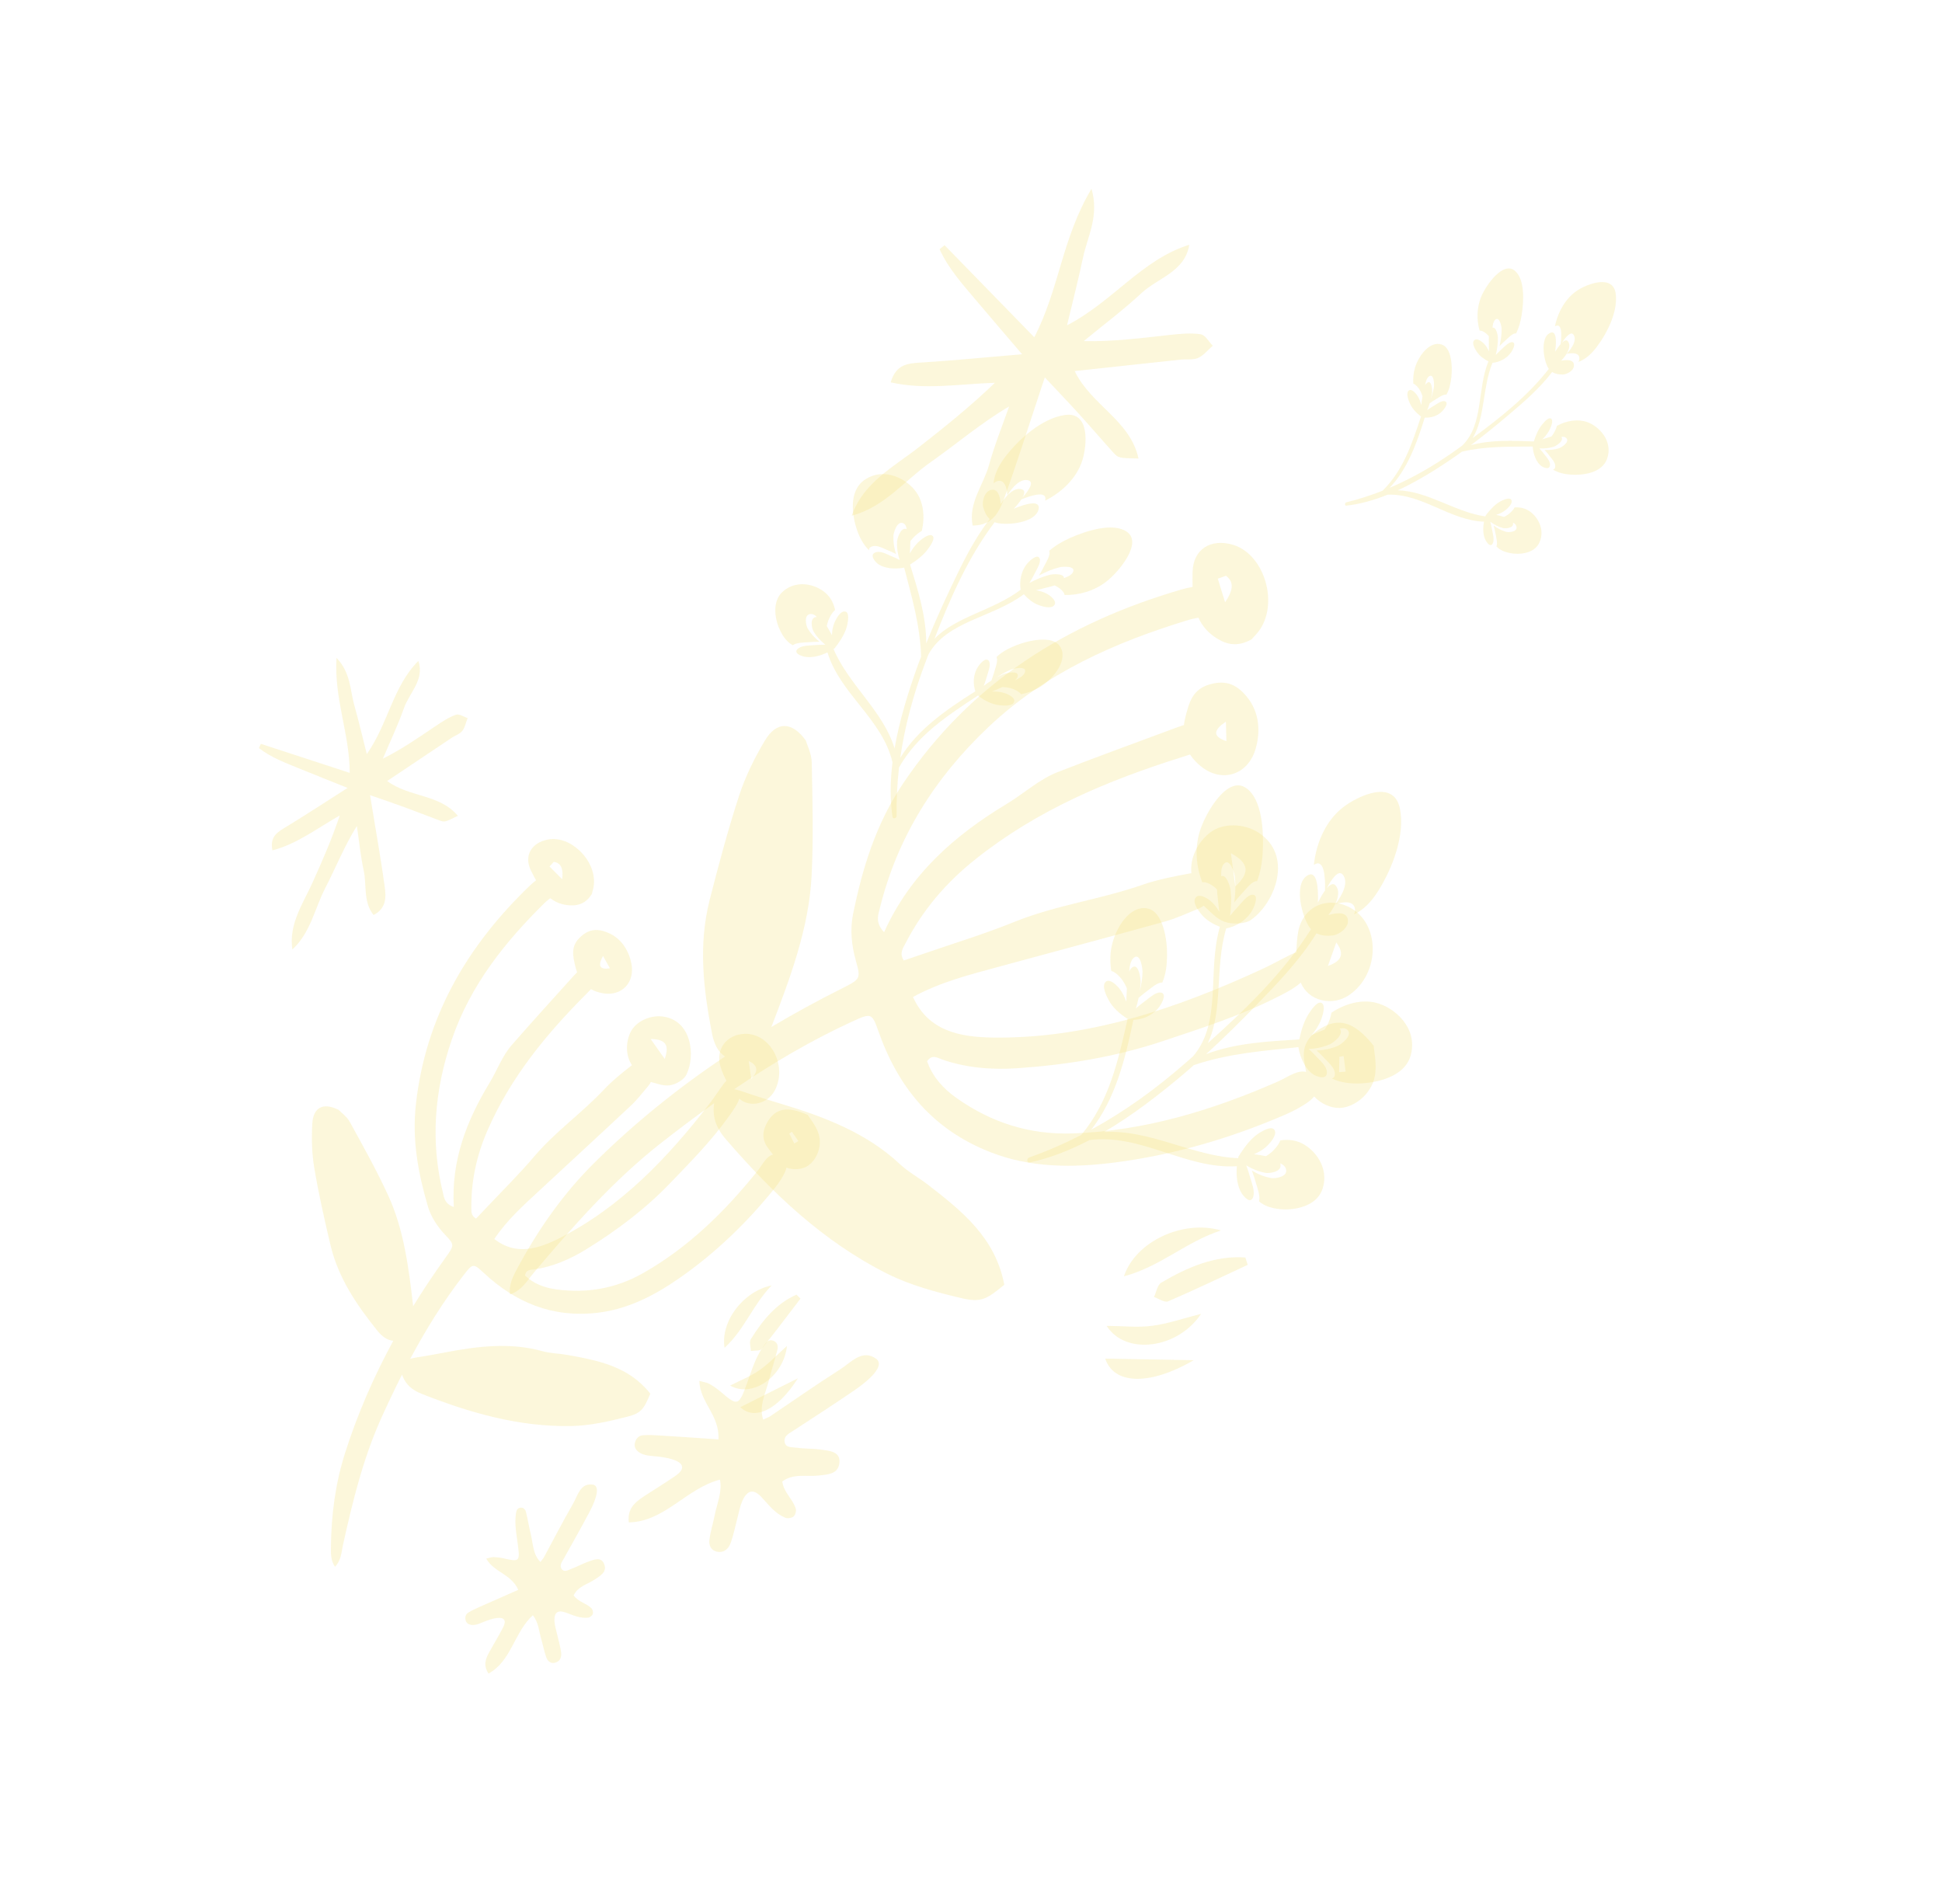 <svg width="459" height="450" viewBox="0 0 459 450" fill="none" xmlns="http://www.w3.org/2000/svg">
<g clip-path="url(#clip0_1442_21)">
<path d="M325.141 236.981C321.836 236.185 317.971 237.147 314.695 239.35C314.531 240.375 314.094 241.501 313.842 242.029C313.63 242.479 313.387 242.897 313.133 243.302C312.884 243.412 312.648 243.516 312.449 243.598C311.712 243.903 310.837 244.235 309.989 244.653C310.75 243.775 311.425 242.793 311.958 241.671C312.209 241.145 312.644 240.018 312.81 238.994C312.937 238.205 312.902 237.479 312.497 237.137C311.493 236.3 309.934 238.676 309.384 239.506C308.24 241.249 307.588 243.382 307.136 245.484C307.111 245.544 307.089 245.611 307.087 245.668C299.796 246.127 292.21 246.452 285.083 249.139C289.191 245.384 293.181 241.427 297.103 237.391C302.111 232.233 307.176 226.97 311.15 220.584C312.305 221.162 313.677 221.246 314.972 221.105C315.922 221.004 317.715 220.075 318.361 218.716C318.545 218.33 318.64 217.907 318.591 217.459C318.367 215.488 316.119 215.64 313.955 216.279C315.74 213.98 317.119 211.03 315.71 209.317C315.123 208.598 314.342 209.032 313.544 209.988C314.82 207.609 316.371 205.492 317.378 206.723C318.787 208.433 317.407 211.382 315.623 213.683C317.785 213.046 320.035 212.894 320.257 214.862C320.306 215.309 320.211 215.733 320.026 216.122C322.11 215.155 324.069 213.259 325.804 210.483C329.064 205.272 332.197 197.283 330.845 190.988C329.349 184.018 320.789 188.201 317.414 190.822C313.418 193.925 311.11 199.096 310.533 204.418C312.844 202.808 313.298 206.836 313.169 210.474C312.587 211.275 312.007 212.301 311.491 213.322C311.651 209.62 311.23 205.37 308.863 207.014C308.858 207.019 308.85 207.023 308.841 207.026C305.782 209.191 307.696 216.583 309.544 219.224C309.641 219.363 309.757 219.478 309.866 219.606C303.328 229.956 294.228 238.723 285.461 246.565C289.176 238.79 287.08 228.638 289.817 219.424C292.098 219.012 294.749 217.481 296.075 214.98C296.502 214.176 297.577 211.562 296.115 211.466C296.095 211.468 296.082 211.46 296.063 211.462C294.926 211.441 293.622 213.179 292.822 214.043C292.124 214.806 291.384 215.62 290.718 216.49C291.003 214.477 291.08 212.414 290.868 210.45C290.77 209.522 289.826 206.5 288.64 207.093C288.591 206.022 288.674 204.92 289.209 204.25C290.59 202.529 291.761 206.199 291.872 207.241C292.082 209.206 292.009 211.266 291.723 213.282C292.388 212.412 293.129 211.598 293.828 210.837C294.628 209.969 295.932 208.232 297.067 208.25C297.087 208.251 297.102 208.257 297.118 208.257C297.86 206.305 298.289 204.07 298.431 201.694C298.735 196.649 298.379 188.923 294.525 186.244C290.085 183.161 284.893 192.202 283.588 196.446C282.325 200.529 282.726 204.87 284.175 208.542C285.153 208.298 286.642 209.301 287.185 209.774C287.341 209.907 287.487 210.056 287.634 210.204C287.666 211.047 287.785 211.875 287.848 212.464C287.946 213.38 288.037 214.458 288.203 215.512C287.644 214.546 286.985 213.678 286.18 212.983C285.64 212.51 284.152 211.509 283.173 211.751C282.951 211.806 282.755 211.927 282.603 212.128C281.711 213.317 283.323 215.319 283.891 216.017C285.08 217.503 286.702 218.397 288.333 219.041C285.269 229.542 288.901 241.563 281.989 249.655C281.482 250.099 280.976 250.541 280.474 250.986C273.239 257.351 265.774 262.708 257.911 267C263.585 259.776 265.918 250.478 267.877 241.056C269.993 240.976 272.392 240.053 273.891 238.107C274.438 237.399 275.928 234.986 274.437 234.595C274.378 234.581 274.316 234.585 274.254 234.579C273.177 234.473 271.76 235.761 270.904 236.396C270.105 236.992 269.262 237.623 268.48 238.337C268.733 237.52 268.939 236.681 269.114 235.838C269.844 235.191 270.615 234.602 271.35 234.053C272.209 233.417 273.624 232.129 274.703 232.237L274.704 232.231C275.603 230.212 275.81 227.998 275.844 225.812C275.898 222.09 274.904 215.612 271.385 214.754C267.13 213.716 263.6 219.275 262.706 223.86C262.349 225.688 262.355 227.636 262.666 229.493C263.602 229.688 264.699 230.864 265.106 231.409C265.61 232.078 266.015 232.827 266.353 233.624C266.352 233.627 266.352 233.627 266.351 233.632C266.302 234.565 266.215 235.664 266.208 236.754C265.822 235.659 265.325 234.637 264.66 233.752C264.251 233.207 263.153 232.036 262.218 231.838C261.896 231.77 261.591 231.817 261.34 232.048C260.293 233.021 261.536 235.396 261.967 236.234C262.996 238.219 264.663 239.588 266.33 240.685C266.398 240.727 266.467 240.734 266.532 240.732C264.263 250.828 262.121 260.391 255.575 268.224C255.572 268.229 255.571 268.234 255.568 268.237C251.56 270.295 247.45 272.082 243.212 273.587C242.603 273.801 242.692 274.891 243.325 274.755C248.155 273.729 252.894 271.861 257.509 269.449C269.763 267.874 280.256 276.389 292.341 275.633C292.131 277.909 292.418 280.338 293.471 282.018C293.916 282.73 295.524 284.709 296.19 282.932C296.217 282.863 296.225 282.787 296.247 282.711C296.584 281.412 295.869 279.6 295.554 278.513C295.261 277.508 294.946 276.438 294.551 275.436C295.984 276.299 297.543 276.931 299.145 277.212C299.991 277.354 303.282 276.981 302.574 274.956C303.168 275.2 303.681 275.56 303.895 276.149C304.646 278.2 301.324 278.58 300.474 278.433C298.871 278.154 297.314 277.523 295.88 276.657C296.272 277.658 296.589 278.733 296.885 279.737C297.201 280.821 297.914 282.638 297.575 283.935C297.575 283.935 297.575 283.935 297.577 283.935C299 285.165 300.75 285.58 302.516 285.773C305.519 286.102 311.004 285.358 312.523 281.151C314.356 276.071 310.674 271.385 307.167 269.978C305.765 269.415 304.187 269.28 302.607 269.53C302.229 270.648 301.021 271.898 300.489 272.352C300.083 272.699 299.658 272.991 299.229 273.251C299.097 273.231 298.969 273.214 298.858 273.196C298.112 273.062 297.244 272.885 296.363 272.796C297.339 272.403 298.283 271.875 299.158 271.131C299.693 270.674 300.901 269.427 301.278 268.306C301.408 267.92 301.443 267.549 301.311 267.232C300.77 265.888 298.553 267.22 297.772 267.689C295.924 268.795 294.425 270.72 293.147 272.666C293.082 272.756 293.057 272.858 293.043 272.956C292.896 273.026 292.77 273.178 292.707 273.434C292.684 273.529 292.666 273.635 292.647 273.733C281.91 273.291 271.681 266.861 260.918 267.563C267.661 263.613 274.111 258.621 280.15 253.507C280.822 252.932 281.481 252.328 282.153 251.745C290.405 248.95 298.543 248.384 306.881 247.492C307.327 250.166 308.68 253.045 310.756 254.138C311.183 254.363 312.214 254.758 312.918 254.554C313.337 254.436 313.636 254.103 313.62 253.397C313.586 252.011 312.118 250.778 311.378 249.986C310.727 249.291 310.036 248.555 309.295 247.925C310.95 247.86 312.631 247.521 314.219 246.864C315.04 246.528 317.846 244.442 316.629 243.107C317.316 242.954 317.978 242.952 318.424 243.36C319.89 244.687 316.947 246.877 316.105 247.225C314.515 247.883 312.834 248.219 311.181 248.284C311.92 248.912 312.613 249.65 313.262 250.344C314.002 251.138 315.472 252.37 315.506 253.755C315.523 254.463 315.222 254.794 314.802 254.914C316.717 255.819 318.973 256.146 321.364 256.065C325.009 255.944 332.129 254.706 333.485 249.217C335.08 242.748 329.463 238.013 325.141 236.981ZM267.495 228.729C267.232 228.959 267.036 229.283 266.885 229.662C266.976 228.411 267.204 227.023 267.943 226.388C269.553 224.993 270.095 228.937 270.038 230.002C269.957 231.445 269.723 232.9 269.379 234.324C269.476 233.666 269.554 233.002 269.59 232.346C269.649 231.281 269.105 227.337 267.495 228.729Z" fill="#F5E488" fill-opacity="0.3"/>
</g>
<g clip-path="url(#clip1_1442_21)">
<path d="M375.094 99.74C372.948 98.995 370.315 99.382 367.992 100.633C367.816 101.303 367.452 102.024 367.25 102.359C367.08 102.644 366.89 102.906 366.695 103.159C366.523 103.215 366.359 103.269 366.221 103.31C365.711 103.465 365.107 103.629 364.516 103.851C365.08 103.317 365.593 102.708 366.02 101.997C366.222 101.664 366.585 100.943 366.762 100.273C366.898 99.756 366.923 99.271 366.676 99.017C366.063 98.394 364.871 99.873 364.451 100.389C363.576 101.473 363.002 102.849 362.565 104.217C362.544 104.256 362.525 104.299 362.52 104.336C357.641 104.165 352.575 103.884 347.66 105.205C350.637 102.977 353.55 100.607 356.422 98.179C360.089 95.076 363.802 91.908 366.862 87.921C367.593 88.381 368.5 88.526 369.37 88.518C370.009 88.513 371.261 88.012 371.78 87.15C371.928 86.906 372.018 86.631 372.015 86.329C371.995 85.004 370.49 84.958 369.009 85.242C370.347 83.83 371.457 81.958 370.632 80.726C370.289 80.21 369.741 80.447 369.148 81.031C370.152 79.533 371.322 78.226 371.911 79.111C372.736 80.34 371.625 82.211 370.289 83.624C371.768 83.342 373.274 83.388 373.293 84.712C373.297 85.012 373.205 85.287 373.057 85.534C374.506 85.027 375.933 83.895 377.268 82.162C379.777 78.91 382.383 73.802 381.896 69.528C381.357 64.794 375.391 67.016 372.975 68.538C370.115 70.341 368.242 73.628 367.51 77.13C369.152 76.21 369.19 78.919 368.867 81.33C368.427 81.825 367.974 82.469 367.565 83.114C367.913 80.663 367.911 77.809 366.23 78.747C366.226 78.75 366.22 78.752 366.214 78.754C364.038 79.993 364.828 85.034 365.883 86.912C365.939 87.01 366.008 87.094 366.073 87.187C361.048 93.642 354.423 98.877 348.079 103.518C351.059 98.591 350.329 91.702 352.752 85.754C354.295 85.629 356.158 84.785 357.204 83.209C357.541 82.701 358.426 81.033 357.461 80.874C357.447 80.874 357.439 80.868 357.427 80.868C356.672 80.779 355.69 81.85 355.102 82.372C354.588 82.834 354.042 83.327 353.543 83.862C353.864 82.542 354.05 81.175 354.037 79.855C354.033 79.231 353.603 77.16 352.776 77.477C352.813 76.761 352.94 76.034 353.34 75.624C354.371 74.57 354.909 77.087 354.916 77.787C354.926 79.107 354.743 80.472 354.421 81.794C354.92 81.259 355.466 80.766 355.981 80.306C356.569 79.781 357.551 78.711 358.304 78.798C358.317 78.8 358.327 78.805 358.337 78.806C358.959 77.556 359.39 76.098 359.64 74.527C360.172 71.192 360.441 66.03 358.053 63.997C355.302 61.656 351.258 67.329 350.112 70.066C349.006 72.698 348.988 75.612 349.712 78.148C350.378 78.05 351.303 78.814 351.633 79.165C351.727 79.263 351.815 79.372 351.903 79.48C351.869 80.042 351.894 80.601 351.897 80.997C351.903 81.612 351.893 82.335 351.934 83.047C351.625 82.368 351.244 81.748 350.755 81.233C350.426 80.883 349.502 80.12 348.835 80.217C348.684 80.239 348.546 80.306 348.431 80.431C347.76 81.163 348.702 82.6 349.034 83.101C349.727 84.166 350.748 84.868 351.79 85.402C349.065 92.185 350.694 100.417 345.569 105.346C345.203 105.608 344.837 105.869 344.474 106.132C339.246 109.892 333.932 112.966 328.422 115.306C332.668 110.873 334.827 104.842 336.747 98.705C338.159 98.79 339.815 98.333 340.939 97.137C341.348 96.702 342.498 95.195 341.531 94.837C341.493 94.824 341.452 94.823 341.411 94.814C340.701 94.674 339.675 95.437 339.064 95.803C338.494 96.148 337.892 96.512 337.325 96.936C337.547 96.409 337.739 95.865 337.91 95.316C338.438 94.933 338.989 94.591 339.514 94.275C340.127 93.908 341.152 93.144 341.862 93.286L341.863 93.282C342.594 91.999 342.876 90.54 343.041 89.088C343.321 86.617 343.083 82.243 340.8 81.443C338.038 80.474 335.327 83.94 334.432 86.931C334.076 88.123 333.952 89.419 334.037 90.674C334.647 90.865 335.3 91.719 335.534 92.108C335.826 92.586 336.047 93.111 336.219 93.663C336.218 93.665 336.218 93.665 336.217 93.668C336.123 94.285 335.994 95.01 335.918 95.735C335.733 94.981 335.469 94.269 335.085 93.637C334.849 93.248 334.195 92.397 333.586 92.204C333.376 92.138 333.17 92.149 332.989 92.287C332.228 92.865 332.9 94.526 333.131 95.111C333.686 96.499 334.705 97.518 335.742 98.356C335.784 98.389 335.83 98.398 335.873 98.401C333.704 104.966 331.654 111.186 326.788 115.967C326.786 115.97 326.785 115.974 326.783 115.975C323.983 117.082 321.133 118.001 318.216 118.725C317.797 118.827 317.785 119.558 318.215 119.509C321.494 119.143 324.768 118.211 327.994 116.908C336.246 116.662 342.667 123.011 350.753 123.299C350.465 124.799 350.497 126.433 351.087 127.619C351.336 128.122 352.276 129.543 352.836 128.405C352.858 128.361 352.869 128.31 352.888 128.262C353.197 127.42 352.84 126.168 352.702 125.424C352.572 124.737 352.433 124.005 352.236 123.312C353.133 123.98 354.128 124.502 355.175 124.794C355.728 124.944 357.941 124.911 357.603 123.518C357.982 123.719 358.3 123.992 358.403 124.398C358.769 125.811 356.534 125.846 355.979 125.693C354.931 125.403 353.937 124.881 353.04 124.211C353.235 124.903 353.376 125.638 353.507 126.325C353.646 127.067 354.002 128.322 353.691 129.162C353.691 129.162 353.691 129.162 353.693 129.163C354.559 130.073 355.695 130.464 356.856 130.708C358.832 131.123 362.528 130.987 363.814 128.289C365.365 125.03 363.223 121.673 360.983 120.508C360.088 120.042 359.047 119.849 357.979 119.912C357.655 120.631 356.77 121.383 356.387 121.65C356.094 121.854 355.792 122.021 355.49 122.165C355.404 122.143 355.32 122.124 355.247 122.104C354.759 121.967 354.194 121.792 353.614 121.676C354.289 121.478 354.951 121.189 355.581 120.751C355.967 120.482 356.852 119.732 357.176 119.011C357.287 118.763 357.335 118.518 357.268 118.299C356.997 117.37 355.435 118.11 354.885 118.371C353.584 118.986 352.461 120.168 351.484 121.379C351.434 121.434 351.412 121.5 351.395 121.565C351.293 121.601 351.199 121.695 351.141 121.86C351.119 121.922 351.1 121.991 351.081 122.055C343.97 121.059 337.588 116.114 330.384 115.877C335.128 113.691 339.743 110.793 344.093 107.787C344.578 107.449 345.056 107.091 345.541 106.747C351.211 105.428 356.661 105.584 362.264 105.536C362.385 107.344 363.097 109.346 364.406 110.209C364.675 110.386 365.335 110.717 365.816 110.627C366.103 110.576 366.324 110.374 366.359 109.904C366.427 108.979 365.531 108.064 365.091 107.489C364.703 106.984 364.292 106.449 363.84 105.982C364.945 106.047 366.085 105.932 367.185 105.598C367.752 105.429 369.755 104.225 369.033 103.257C369.5 103.201 369.94 103.242 370.21 103.543C371.098 104.522 368.998 105.786 368.415 105.962C367.314 106.295 366.175 106.409 365.071 106.344C365.522 106.81 365.934 107.346 366.321 107.85C366.761 108.426 367.658 109.342 367.59 110.265C367.554 110.737 367.333 110.937 367.045 110.99C368.26 111.717 369.739 112.082 371.334 112.184C373.766 112.342 378.582 111.985 379.843 108.424C381.326 104.225 377.901 100.709 375.094 99.74ZM337.299 90.482C337.109 90.618 336.957 90.82 336.832 91.062C336.975 90.237 337.217 89.328 337.75 88.955C338.912 88.132 339.014 90.79 338.906 91.495C338.758 92.45 338.508 93.401 338.185 94.326C338.293 93.895 338.389 93.458 338.455 93.024C338.564 92.32 338.461 89.662 337.299 90.482Z" fill="#F5E488" fill-opacity="0.3"/>
</g>
<g clip-path="url(#clip2_1442_21)">
<path d="M216.634 116.416C218.26 118.818 218.649 122.194 217.87 125.471C217.1 125.909 216.331 126.595 215.984 126.954C215.689 127.258 215.427 127.578 215.18 127.902C215.167 128.134 215.154 128.354 215.149 128.537C215.125 129.218 215.122 130.016 215.042 130.819C215.515 129.948 216.098 129.114 216.835 128.353C217.18 127.995 217.95 127.31 218.718 126.87C219.311 126.532 219.901 126.343 220.296 126.564C221.266 127.115 219.834 129.072 219.335 129.76C218.285 131.196 216.777 132.356 215.233 133.347C215.192 133.385 215.145 133.423 215.1 133.441C216.917 139.403 218.929 145.562 218.917 152.06C220.687 147.654 222.653 143.281 224.703 138.939C227.325 133.393 230.012 127.77 233.924 122.683C233.116 121.933 232.639 120.862 232.363 119.785C232.16 118.996 232.365 117.286 233.257 116.363C233.511 116.099 233.82 115.898 234.193 115.802C235.835 115.391 236.386 117.232 236.524 119.153C237.826 117.038 239.77 115.053 241.561 115.665C242.311 115.919 242.198 116.673 241.673 117.597C243.191 115.865 244.418 113.992 243.133 113.556C241.345 112.942 239.402 114.928 238.098 117.043C237.96 115.125 237.407 113.282 235.768 113.693C235.396 113.788 235.087 113.991 234.831 114.255C234.98 112.301 235.908 110.167 237.606 107.95C240.793 103.785 246.238 98.889 251.672 98.084C257.689 97.192 256.91 105.284 255.827 108.765C254.544 112.887 251.104 116.28 247.025 118.335C247.619 116.006 244.265 116.85 241.397 118.042C240.931 118.747 240.285 119.518 239.624 120.235C242.534 118.999 246.056 118.063 245.451 120.446C245.449 120.452 245.448 120.459 245.448 120.468C244.634 123.56 238.155 124.244 235.492 123.559C235.352 123.523 235.226 123.465 235.09 123.416C228.779 131.739 224.5 141.635 220.86 150.988C225.959 145.691 234.698 144.326 241.24 139.379C240.886 137.434 241.315 134.858 242.916 133.049C243.431 132.467 245.198 130.826 245.711 131.965C245.716 131.981 245.727 131.989 245.731 132.005C246.088 132.907 245.09 134.47 244.639 135.367C244.238 136.153 243.81 136.989 243.314 137.781C244.837 136.951 246.462 136.272 248.095 135.853C248.866 135.653 251.563 135.502 251.444 136.627C252.315 136.345 253.17 135.95 253.545 135.321C254.506 133.702 251.224 133.866 250.358 134.089C248.725 134.51 247.101 135.186 245.576 136.018C246.072 135.225 246.501 134.39 246.899 133.603C247.353 132.705 248.35 131.142 247.996 130.241C247.989 130.226 247.98 130.215 247.975 130.202C249.313 129.025 250.969 128.013 252.826 127.188C256.766 125.434 263.045 123.404 266.339 125.682C270.132 128.306 264.464 135.162 261.463 137.475C258.58 139.707 254.991 140.686 251.623 140.628C251.525 139.774 250.278 138.885 249.738 138.593C249.585 138.508 249.422 138.436 249.26 138.363C248.577 138.59 247.879 138.742 247.39 138.869C246.629 139.064 245.74 139.314 244.849 139.498C245.788 139.655 246.679 139.922 247.475 140.356C248.015 140.647 249.26 141.535 249.36 142.39C249.383 142.584 249.345 142.777 249.229 142.959C248.547 144.027 246.464 143.339 245.736 143.094C244.194 142.589 242.993 141.56 241.99 140.451C234.518 146.044 223.826 146.742 219.431 154.687C219.228 155.225 219.026 155.762 218.821 156.296C215.902 163.983 213.858 171.551 212.783 179.119C216.856 172.422 223.586 167.774 230.527 163.387C229.958 161.673 229.976 159.479 231.082 157.699C231.484 157.05 232.966 155.136 233.725 156.211C233.754 156.254 233.768 156.304 233.793 156.352C234.2 157.181 233.595 158.699 233.344 159.573C233.107 160.39 232.855 161.252 232.519 162.091C233.096 161.644 233.705 161.228 234.326 160.836C234.624 160.059 234.864 159.266 235.082 158.515C235.333 157.638 235.938 156.122 235.529 155.292L235.533 155.29C236.877 153.966 238.584 153.139 240.32 152.457C243.278 151.299 248.752 150.153 250.491 152.707C252.594 155.796 249.21 160.281 245.814 162.369C244.461 163.201 242.903 163.78 241.326 164.088C240.89 163.398 239.622 162.874 239.065 162.712C238.379 162.509 237.659 162.41 236.921 162.379C236.919 162.38 236.919 162.38 236.915 162.383C236.185 162.702 235.332 163.1 234.464 163.432C235.454 163.412 236.42 163.504 237.326 163.77C237.884 163.933 239.148 164.46 239.587 165.148C239.738 165.385 239.792 165.643 239.681 165.912C239.218 167.04 236.948 166.758 236.15 166.665C234.255 166.437 232.662 165.515 231.287 164.512C231.233 164.47 231.207 164.417 231.188 164.364C223.802 169.201 216.803 173.776 212.505 181.351C212.502 181.355 212.498 181.358 212.497 181.361C212.053 185.179 211.856 188.998 211.923 192.835C211.934 193.385 211.036 193.641 210.956 193.094C210.329 188.928 210.402 184.583 210.947 180.173C208.536 169.911 198.59 164.078 195.576 154.196C193.82 155.045 191.794 155.544 190.136 155.206C189.434 155.063 187.371 154.371 188.591 153.306C188.638 153.264 188.697 153.235 188.751 153.196C189.688 152.537 191.35 152.565 192.312 152.491C193.203 152.425 194.152 152.356 195.071 152.372C193.952 151.485 192.981 150.429 192.276 149.233C191.91 148.6 191.222 145.858 193.052 145.818C192.679 145.416 192.238 145.114 191.703 145.119C189.839 145.134 190.531 147.902 190.903 148.536C191.606 149.734 192.576 150.789 193.698 151.675C192.78 151.662 191.827 151.731 190.936 151.794C189.975 151.867 188.31 151.841 187.375 152.5C187.375 152.5 187.375 152.5 187.374 152.499C185.966 151.73 185.11 150.456 184.427 149.104C183.265 146.803 182.216 142.198 185.123 139.724C188.632 136.738 193.48 138.277 195.653 140.657C196.523 141.608 197.103 142.829 197.378 144.167C196.597 144.803 195.96 146.142 195.756 146.703C195.602 147.132 195.495 147.559 195.416 147.98C195.472 148.079 195.523 148.176 195.571 148.259C195.902 148.815 196.303 149.456 196.637 150.133C196.659 149.235 196.798 148.324 197.131 147.401C197.336 146.837 197.97 145.499 198.753 144.862C199.023 144.642 199.309 144.503 199.601 144.514C200.837 144.543 200.437 146.714 200.296 147.478C199.966 149.285 198.877 151.06 197.705 152.663C197.652 152.743 197.578 152.792 197.504 152.834C197.493 152.972 197.408 153.118 197.223 153.245C197.154 153.292 197.075 153.338 197.002 153.383C200.57 161.829 208.771 168.075 211.434 176.885C212.57 170.314 214.627 163.667 216.904 157.31C217.162 156.601 217.447 155.893 217.712 155.182C217.474 147.752 215.489 141.08 213.705 134.152C211.434 134.596 208.729 134.377 207.234 133.046C206.927 132.772 206.302 132.067 206.254 131.444C206.223 131.073 206.4 130.734 206.969 130.536C208.086 130.148 209.511 130.952 210.365 131.306C211.115 131.618 211.91 131.95 212.636 132.353C212.192 131.011 211.959 129.567 212.009 128.101C212.031 127.345 212.857 124.478 214.289 125.05C214.205 124.456 214.009 123.926 213.549 123.692C212.05 122.918 211.181 125.925 211.155 126.702C211.106 128.17 211.341 129.613 211.784 130.953C211.061 130.551 210.263 130.218 209.515 129.907C208.659 129.554 207.235 128.748 206.118 129.136C205.547 129.335 205.373 129.674 205.403 130.046C204.106 128.787 203.169 127.083 202.518 125.148C201.523 122.2 200.38 116.141 204.359 113.413C209.05 110.202 214.515 113.272 216.634 116.416ZM240.49 160C240.386 160.279 240.185 160.533 239.928 160.767C240.899 160.32 241.94 159.722 242.226 158.942C242.858 157.237 239.545 157.985 238.712 158.35C237.583 158.847 236.491 159.469 235.456 160.171C235.953 159.896 236.46 159.635 236.973 159.41C237.806 159.044 241.12 158.297 240.49 160Z" fill="#F5E488" fill-opacity="0.3"/>
</g>
<path d="M116.711 368.011C117.488 368.042 118.27 368.135 119.02 368.31C122.818 369.182 122.942 369.065 122.363 364.826C122.057 362.541 121.597 360.279 121.927 357.89C122.018 357.223 122.122 356.476 122.935 356.342C123.662 356.219 124.154 356.717 124.316 357.338C124.748 359.075 125.027 360.867 125.453 362.605C125.997 364.84 125.946 367.396 127.734 369.169C128.16 368.606 128.4 368.35 128.563 368.054C130.852 363.827 133.047 359.555 135.445 355.391C136.55 353.468 137.152 350.489 140.055 350.874C141.657 351.082 141.39 353.467 139.228 357.551C137.296 361.191 135.267 364.766 133.261 368.361C132.849 369.103 132.236 369.876 132.666 370.664C133.297 371.822 134.353 371.021 135.193 370.727C136.415 370.301 137.58 369.608 138.805 369.174C140.315 368.633 142.181 367.749 142.867 369.851C143.43 371.567 141.902 372.406 140.581 373.303C138.876 374.449 136.633 374.892 135.581 377.065C136.745 378.674 138.626 378.903 139.817 380.141C140.082 380.422 140.246 381.092 140.105 381.468C139.971 381.841 139.399 382.29 139.009 382.331C137.053 382.554 135.378 381.7 133.622 381.092C131.747 380.439 130.915 381.182 131.057 383.259C131.126 384.239 131.432 385.186 131.648 386.138C131.974 387.575 132.397 388.98 132.615 390.44C132.77 391.453 132.531 392.518 131.381 392.92C130.278 393.308 129.488 392.703 129.135 391.756C128.634 390.4 128.375 388.934 127.963 387.528C127.391 385.602 127.294 383.41 125.94 381.759C121.511 385.784 120.888 392.577 115.474 395.542C114.161 393.639 114.77 392.074 115.608 390.532C116.681 388.579 117.853 386.682 118.876 384.702C119.76 382.998 119.242 382.193 117.406 382.414C116.47 382.535 115.527 382.861 114.621 383.203C113.554 383.613 112.526 384.198 111.381 384.037C110.725 383.943 110.226 383.618 110.046 382.919C109.867 382.217 110.051 381.53 110.667 381.146C111.506 380.618 112.409 380.205 113.3 379.811C116.267 378.484 119.237 377.179 122.501 375.748C120.777 371.943 116.765 371.637 114.922 368.366C115.808 368.175 116.272 367.992 116.711 368.011Z" fill="#F5E488" fill-opacity="0.3"/>
<path d="M83.713 166.587C84.754 170.265 85.628 174.014 86.696 178.224C91.788 170.978 92.849 162.231 98.887 156.205C100.398 160.657 96.745 163.745 95.46 167.402C94.036 171.446 92.168 175.345 90.497 179.307C95.06 177.036 99.005 174.262 103.004 171.57C104.52 170.553 106.091 169.513 107.745 168.933C108.544 168.652 109.589 169.417 110.525 169.706C110.125 170.726 109.913 171.914 109.269 172.735C108.679 173.485 107.612 173.811 106.782 174.365C101.813 177.683 96.859 181.009 91.511 184.587C96.748 188.484 103.884 187.633 108.217 192.815C105.17 194.324 105.15 194.372 103.798 193.88C101.043 192.865 98.32 191.774 95.561 190.766C93.062 189.85 90.534 189.002 87.467 187.936C87.782 189.825 87.935 190.781 88.092 191.739C89.039 197.587 90.092 203.416 90.889 209.299C91.231 211.796 91.508 214.586 88.298 216.263C85.808 213.186 86.709 209.193 85.97 205.781C85.22 202.326 84.871 198.742 84.349 195.212C81.312 200.106 79.338 205.133 76.869 209.903C74.362 214.744 73.416 220.449 69.1 224.404C68.198 218.428 71.61 213.602 73.897 208.533C76.23 203.37 78.484 198.187 80.298 192.741C74.985 195.742 70.232 199.45 64.389 200.989C63.694 197.604 65.731 196.587 67.781 195.338C72.394 192.53 76.937 189.549 82.16 186.22C77.849 184.491 74.419 183.139 71.004 181.742C67.601 180.35 64.119 179.079 61.206 176.807C61.352 176.47 61.502 176.13 61.651 175.799C68.471 178.025 75.3 180.262 82.662 182.665C82.614 173.253 78.965 165.373 79.531 155.482C82.911 158.987 82.732 163.093 83.713 166.587Z" fill="#F5E488" fill-opacity="0.3"/>
<path d="M74.27 275.989C73.706 272.626 73.614 269.057 73.812 265.568C74.034 261.765 76.314 260.477 80.013 262.299C80.618 262.932 81.958 263.857 82.698 265.194C85.817 270.878 88.994 276.549 91.723 282.477C95.466 290.603 96.606 299.659 97.654 308.713C100.022 304.86 102.541 301.085 105.204 297.376C107.443 294.27 107.458 294.231 105.235 291.869C103.389 289.909 101.854 287.639 101.092 285.002C98.87 277.321 97.356 269.482 98.294 261.034C100.584 240.353 110.373 223.625 125.119 209.424C125.616 208.942 126.144 208.476 126.695 208.056C126.277 207.311 125.88 206.545 125.503 205.775C123.765 202.243 125.604 199.178 129.488 198.42C134.84 197.36 140.932 203.325 140.366 209.095C140.288 209.91 140.014 210.725 139.876 211.321C138.476 213.477 136.769 214.074 134.745 213.981C132.804 213.884 131.289 213.246 130.045 212.282C129.615 212.648 129.155 212.975 128.757 213.364C119.343 222.651 111.2 232.801 106.775 245.72C102.595 257.914 101.754 269.933 104.681 281.88C104.973 283.08 105.075 284.514 107.262 285.276C106.609 274.31 110.278 264.873 115.737 255.88C117.515 252.949 118.672 249.612 120.935 247.02C125.749 241.491 130.693 236.086 135.592 230.636C135.857 230.345 136.122 230.062 136.399 229.79C136.237 229.352 136.092 228.886 135.975 228.385C135.399 225.909 134.835 223.645 137.139 221.485C139.214 219.54 141.358 219.234 144.453 220.8C146.861 222.094 148.566 224.508 149.212 227.643C150.161 232.235 146.925 235.52 142.522 234.763C141.432 234.579 140.502 234.242 139.682 233.787C139.34 234.14 139 234.495 138.649 234.843C129.235 244.286 120.814 254.428 115.305 266.978C112.679 272.96 111.374 278.94 111.407 285.211C111.412 286.15 111.214 287.289 112.521 288.004C113.227 287.262 114.005 286.447 114.78 285.627C118.626 281.54 122.633 277.607 126.264 273.328C131.268 267.433 137.517 263.093 142.754 257.512C144.719 255.415 146.992 253.609 149.232 251.848C149.28 251.811 149.32 251.804 149.368 251.767C147.943 249.612 147.788 246.591 149.002 244.004C150.153 241.542 153.453 239.912 156.449 240.231C163.514 240.982 164.469 249.575 162.198 254.059C161.582 255.268 159.651 256.332 158.291 256.514C156.767 256.723 155.207 256.064 153.84 255.726C153.676 256.034 153.497 256.34 153.234 256.648C151.905 258.197 150.661 259.856 149.19 261.236C142.023 267.957 134.785 274.602 127.587 281.292C123.785 284.824 119.889 288.259 116.833 292.832C121.884 296.803 127.18 295.202 132.245 292.635C146.624 285.341 157.782 273.742 167.787 260.725C168.93 259.235 169.952 257.647 171.067 256.137C171.262 255.876 171.474 255.641 171.691 255.448C171.148 254.4 170.674 253.317 170.321 252.205C168.981 247.99 171.798 244.413 176.104 244.34C182.127 244.244 186.16 251.88 183.149 257.675C181.493 260.871 177.352 261.913 174.755 259.69C174.175 261.243 173.166 262.601 172.207 263.939C168.108 269.678 163.187 274.643 158.356 279.671C152.435 285.832 145.691 290.869 138.577 295.258C134.715 297.641 130.647 299.372 126.291 300.026C125.43 300.155 124.304 299.964 124.103 301.494C126.205 303.447 128.752 304.389 131.62 304.76C138.653 305.678 145.473 304.614 152.078 300.854C162.664 294.836 171.349 286.353 179.106 276.664C179.743 275.867 180.271 274.969 180.908 274.172C181.46 273.482 182.058 273.038 182.693 272.878C182.26 272.29 181.787 271.721 181.37 271.116C180.061 269.215 180.14 267.234 181.447 265.079C183.305 262.019 185.982 261.318 190.921 263.505C191.469 264.428 192.931 266.093 193.526 268.112C194.385 271.063 192.907 274.377 190.739 275.654C189.463 276.404 187.521 276.568 185.87 275.969C185.792 276.373 185.664 276.778 185.463 277.187C184.79 278.556 183.886 279.849 182.931 281.037C176.447 289.067 169.086 296.122 160.822 301.91C154.778 306.147 148.362 309.473 141.096 310.283C130.406 311.48 121.797 307.78 114.331 300.84C111.881 298.562 111.763 298.536 109.544 301.41C104.74 307.63 100.639 314.267 96.957 321.152C97.483 320.986 98.045 320.888 98.589 320.803C100.792 320.47 102.993 320.067 105.187 319.647C112.95 318.149 120.654 317.242 128.181 319.34C130.105 319.879 132.191 319.887 134.179 320.248C141.408 321.544 148.609 322.934 153.703 329.383C152.179 333.009 151.604 333.985 148.23 334.844C143.884 335.955 139.408 336.962 135.054 337.04C122.585 337.272 110.986 333.89 99.725 329.456C98.461 328.961 97.163 328.214 96.302 327.18C95.785 326.566 95.298 325.734 95.018 324.891C93.295 328.29 91.661 331.734 90.089 335.22C85.778 344.82 83.332 354.939 81.074 365.094C80.692 366.805 80.693 368.72 79.18 370.304C78.102 368.729 78.203 367.018 78.223 365.401C78.312 357.985 79.257 350.633 81.568 343.385C84.516 334.124 88.37 325.33 92.943 316.902C92.253 316.809 91.578 316.596 90.924 316.151C90.296 315.715 89.72 315.165 89.231 314.562C84.421 308.538 79.997 302.213 78.108 294.249C76.677 288.209 75.306 282.145 74.27 275.989ZM130.894 203.7C130.558 204.062 130.216 204.428 129.883 204.789C130.881 205.793 131.878 206.8 132.872 207.802C133.156 205.516 132.739 203.966 130.894 203.7ZM142.528 225.934C141.366 228.033 141.502 229.298 144.156 228.849C143.526 227.717 143.026 226.825 142.528 225.934ZM153.785 245.563C155.207 247.571 156.155 248.922 157.107 250.272C158.202 247.198 157.538 245.609 153.785 245.563ZM176.96 250.75C177.159 252.156 177.359 253.57 177.559 254.983C179.51 252.94 178.861 251.659 176.96 250.75ZM187.155 267.469C186.958 267.613 186.753 267.76 186.554 267.909C186.949 268.698 187.343 269.49 187.738 270.279C188.055 270.084 188.371 269.881 188.692 269.682C188.184 268.941 187.667 268.202 187.155 267.469Z" fill="#F5E488" fill-opacity="0.3"/>
<path d="M177.443 316.539C180.224 312.056 183.482 308.063 188.253 305.991C188.566 306.297 188.883 306.606 189.198 306.92C186.146 310.907 183.146 314.937 179.987 318.83C179.562 319.35 178.339 319.163 177.481 319.301C177.452 318.361 177.038 317.185 177.443 316.539Z" fill="#F5E488" fill-opacity="0.3"/>
<path d="M182.381 303.811C177.899 308.415 176.079 314.109 171.257 318.551C170.234 312.312 175.702 305.161 182.381 303.811Z" fill="#F5E488" fill-opacity="0.3"/>
<path d="M186.003 318.109C185.256 325.292 177.861 330.516 172.572 327.476C175.09 326.178 177.454 325.273 179.507 323.832C181.738 322.262 183.679 320.19 186.003 318.109Z" fill="#F5E488" fill-opacity="0.3"/>
<path d="M174.977 332.574C179.199 330.458 183.494 328.306 188.584 325.756C183.74 333.414 178.268 335.767 174.977 332.574Z" fill="#F5E488" fill-opacity="0.3"/>
<path d="M167.692 327.083C168.618 327.615 169.511 328.228 170.313 328.92C174.379 332.404 174.606 332.34 176.604 326.81C177.69 323.833 178.571 320.786 180.497 318.088C181.034 317.334 181.637 316.49 182.712 316.847C183.676 317.16 183.957 318.08 183.758 318.94C183.177 321.33 182.374 323.689 181.782 326.077C181.02 329.146 179.327 332.224 180.373 335.524C181.251 335.109 181.706 334.951 182.093 334.695C187.577 331.008 192.974 327.208 198.549 323.668C201.122 322.031 203.754 318.789 207.043 321.108C208.86 322.383 207.014 325.117 201.777 328.71C197.103 331.909 192.352 334.968 187.618 338.065C186.643 338.706 185.404 339.256 185.424 340.49C185.454 342.301 187.251 342 188.461 342.178C190.22 342.438 192.08 342.337 193.849 342.591C196.032 342.895 198.867 343.009 198.362 346.005C197.953 348.454 195.558 348.501 193.378 348.75C190.57 349.058 187.557 348.168 184.89 350.141C185.281 352.842 187.425 354.322 188.085 356.588C188.229 357.099 188.002 358.019 187.59 358.387C187.189 358.756 186.206 358.937 185.705 358.74C183.182 357.763 181.687 355.654 179.937 353.795C178.071 351.805 176.584 352.178 175.432 354.796C174.891 356.034 174.66 357.382 174.316 358.679C173.795 360.636 173.415 362.616 172.748 364.533C172.291 365.866 171.321 367.01 169.665 366.766C168.075 366.534 167.498 365.294 167.672 363.915C167.928 361.946 168.548 359.995 168.942 358.022C169.474 355.312 170.755 352.581 170.159 349.706C162.199 351.783 157.109 359.655 148.625 359.812C148.241 356.658 149.98 355.141 151.985 353.797C154.536 352.104 157.173 350.542 159.681 348.784C161.846 347.274 161.728 345.963 159.352 345.061C158.135 344.612 156.779 344.406 155.458 344.246C153.898 344.064 152.272 344.12 150.981 343.194C150.242 342.662 149.841 341.947 150.069 340.981C150.299 340.013 150.96 339.294 151.956 339.219C153.314 339.111 154.676 339.185 156.012 339.273C160.472 339.55 164.919 339.856 169.806 340.196C170.134 334.463 165.444 331.532 165.287 326.374C166.488 326.707 167.17 326.781 167.692 327.083Z" fill="#F5E488" fill-opacity="0.3"/>
<path d="M255.99 60.81C254.911 65.952 253.584 71.073 252.2 76.88C263.021 71.307 269.891 61.334 281.085 57.848C280.086 64.232 273.669 65.662 269.772 69.295C265.459 73.31 260.698 76.865 256.136 80.622C263.14 80.768 269.712 79.907 276.298 79.18C278.792 78.91 281.369 78.645 283.751 78.994C284.904 79.162 285.688 80.759 286.643 81.708C285.506 82.695 284.49 84.006 283.182 84.595C281.985 85.132 280.478 84.847 279.114 84.992C270.949 85.863 262.796 86.753 254.004 87.698C257.892 95.783 267.123 99.298 269.094 108.371C264.422 108.264 264.366 108.31 263.034 106.849C260.328 103.856 257.709 100.79 254.993 97.804C252.535 95.094 249.998 92.45 246.944 89.196C246.122 91.696 245.698 92.957 245.279 94.224C242.702 101.948 240.266 109.716 237.485 117.387C236.307 120.645 234.866 124.218 229.888 124.213C228.819 118.879 232.462 114.592 233.739 109.966C235.029 105.281 236.891 100.696 238.507 96.065C231.688 100.087 226.078 104.947 220.029 109.18C213.891 113.475 209.1 119.817 201.323 121.879C204.036 114.029 211.268 110.33 217.285 105.616C223.418 100.818 229.469 95.946 235.151 90.473C226.768 90.739 218.617 92.22 210.521 90.368C211.835 85.803 214.963 85.865 218.255 85.65C225.662 85.175 233.095 84.442 241.578 83.722C237.431 78.867 234.118 75.033 230.852 71.154C227.595 67.289 224.167 63.521 222.071 58.897C222.462 58.58 222.862 58.262 223.255 57.953C230.138 65.014 237.025 72.093 244.456 79.714C250.4 68.225 250.984 56.304 257.981 44.622C259.861 51.045 257.024 55.93 255.99 60.81Z" fill="#F5E488" fill-opacity="0.3"/>
<path d="M174.715 187.98C176.173 183.526 178.337 179.122 180.804 175.001C183.5 170.512 187.098 170.398 190.438 174.975C190.771 176.132 191.812 178.113 191.861 180.212C192.033 189.122 192.283 198.053 191.825 207.011C191.198 219.291 186.81 231.043 182.312 242.735C187.652 239.554 193.127 236.564 198.734 233.748C203.441 231.395 203.484 231.357 202.285 227.063C201.288 223.5 200.867 219.757 201.621 216.06C203.814 205.291 206.972 194.783 213.502 185.095C229.481 161.378 252.068 147.256 279.078 139.371C279.991 139.102 280.931 138.871 281.87 138.712C281.836 137.538 281.84 136.353 281.872 135.174C282.011 129.765 286.203 127.207 291.415 128.761C298.608 130.885 302.22 142.032 297.85 148.696C297.236 149.639 296.382 150.457 295.834 151.094C292.755 152.826 290.295 152.464 287.891 151.059C285.589 149.704 284.152 147.96 283.252 145.993C282.496 146.164 281.726 146.27 280.994 146.49C263.609 151.791 247.222 158.954 233.595 171.861C220.728 184.04 212.037 198.137 207.982 214.548C207.571 216.196 206.782 218.007 208.957 220.329C215.157 206.562 225.644 197.413 238.025 189.946C242.06 187.512 245.596 184.188 250.004 182.474C259.393 178.814 268.859 175.388 278.299 171.877C278.807 171.691 279.31 171.516 279.821 171.361C279.903 170.724 280.024 170.065 280.201 169.38C281.079 165.998 281.837 162.883 286.019 161.723C289.786 160.678 292.592 161.673 295.361 165.554C297.466 168.665 298.003 172.691 296.789 176.92C295.017 183.115 288.981 185.051 284.103 181.322C282.894 180.402 281.976 179.398 281.268 178.322C280.626 178.533 279.987 178.748 279.337 178.949C261.854 184.44 245.132 191.416 230.42 203.183C223.409 208.79 218.004 215.238 214.046 222.893C213.453 224.04 212.485 225.301 213.621 227.004C214.953 226.552 216.42 226.056 217.887 225.552C225.176 223.029 232.563 220.797 239.713 217.903C249.565 213.917 259.94 212.62 269.876 209.166C273.607 207.866 277.525 207.117 281.376 206.401C281.458 206.387 281.511 206.404 281.592 206.39C281.232 202.856 282.97 199.08 286.099 196.705C289.07 194.442 294.127 194.562 297.572 196.861C305.694 202.282 301.376 213.353 295.751 217.362C294.23 218.442 291.201 218.506 289.429 217.859C287.44 217.143 285.961 215.345 284.513 214.061C284.117 214.332 283.703 214.59 283.187 214.798C280.581 215.836 278.007 217.063 275.336 217.804C262.325 221.415 249.274 224.888 236.243 228.443C229.362 230.318 222.428 232.015 215.791 235.633C219.408 243.689 226.876 245.118 234.68 245.224C256.838 245.514 277.82 238.51 298.304 229.043C300.646 227.959 302.903 226.677 305.223 225.55C305.626 225.357 306.035 225.205 306.422 225.11C306.43 223.487 306.544 221.865 306.824 220.287C307.88 214.3 313.59 211.743 318.88 214.401C326.274 218.124 326.314 229.994 318.951 235.128C314.897 237.963 309.191 236.59 307.447 232.228C305.751 233.748 303.656 234.758 301.635 235.776C292.984 240.148 283.826 243.054 274.737 246.095C263.6 249.818 252.176 251.649 240.716 252.456C234.494 252.893 228.437 252.405 222.717 250.424C221.586 250.032 220.337 249.081 219.117 250.816C220.43 254.534 222.931 257.305 226.185 259.587C234.162 265.189 243.143 268.245 253.584 267.879C270.31 267.305 286.294 262.517 301.918 255.668C303.202 255.104 304.418 254.348 305.702 253.784C306.814 253.297 307.825 253.137 308.7 253.347C308.548 252.355 308.335 251.36 308.213 250.357C307.832 247.208 309.192 244.847 312.158 243.057C316.372 240.517 320.077 241.37 324.695 247.183C324.774 248.657 325.492 251.616 324.928 254.454C324.093 258.594 320.178 261.687 316.725 261.859C314.694 261.958 312.224 260.919 310.596 259.137C310.244 259.579 309.829 259.989 309.323 260.36C307.631 261.598 305.706 262.595 303.786 263.433C290.77 269.072 277.308 272.967 263.555 274.742C253.495 276.045 243.562 276.003 234.2 272.355C220.42 266.994 212.301 256.998 207.637 243.786C206.107 239.45 205.98 239.344 201.445 241.427C191.63 245.935 182.403 251.4 173.53 257.434C174.275 257.568 175.023 257.806 175.738 258.05C178.633 259.05 181.57 259.963 184.508 260.851C194.915 263.979 204.873 267.788 212.699 275.144C214.698 277.027 217.232 278.367 219.422 280.075C227.397 286.263 235.277 292.548 237.366 303.649C233.197 307.092 231.874 307.913 227.219 306.807C221.22 305.387 215.129 303.758 209.777 301.077C194.448 293.406 182.484 281.89 171.602 269.309C170.38 267.901 169.276 266.164 168.887 264.355C168.65 263.278 168.587 261.954 168.784 260.749C164.518 263.789 160.332 266.94 156.195 270.181C144.823 279.119 135.39 289.879 126.165 300.801C124.609 302.641 123.389 304.973 120.536 305.937C120.229 303.331 121.443 301.312 122.499 299.356C127.337 290.384 133.177 282.037 140.613 274.687C150.109 265.292 160.41 257.044 171.353 249.7C170.572 249.146 169.887 248.457 169.374 247.498C168.888 246.566 168.537 245.53 168.326 244.484C166.312 234.082 164.961 223.56 167.741 212.658C169.851 204.392 172.05 196.136 174.715 187.98ZM289.761 136.086C289.12 136.314 288.47 136.54 287.834 136.768C288.409 138.627 288.981 140.489 289.552 142.342C291.355 139.74 291.837 137.587 289.761 136.086ZM289.742 170.576C286.989 172.39 286.348 174.017 289.866 175.164C289.82 173.383 289.78 171.978 289.742 170.576ZM290.927 201.654C291.378 205.006 291.671 207.255 291.968 209.506C295.262 206.462 295.467 204.103 290.927 201.654ZM315.835 222.75C315.179 224.589 314.521 226.438 313.863 228.286C317.541 227.043 317.569 225.069 315.835 222.75ZM317.582 249.608C317.25 249.657 316.908 249.705 316.57 249.759C316.548 250.972 316.522 252.188 316.5 253.401C317.011 253.365 317.524 253.319 318.042 253.282C317.896 252.056 317.737 250.827 317.582 249.608Z" fill="#F5E488" fill-opacity="0.3"/>
<path d="M274.461 303.153C280.706 299.469 287.218 296.686 294.349 297.205C294.534 297.778 294.724 298.357 294.907 298.94C288.648 301.847 282.426 304.84 276.097 307.565C275.247 307.927 273.877 306.919 272.745 306.54C273.309 305.376 273.555 303.681 274.461 303.153Z" fill="#F5E488" fill-opacity="0.3"/>
<path d="M288.59 290.807C280.196 293.553 274.348 299.325 265.645 301.658C268.38 293.41 279.598 288.191 288.59 290.807Z" fill="#F5E488" fill-opacity="0.3"/>
<path d="M283.88 310.525C278.389 318.794 266.055 320.437 261.553 313.363C265.448 313.388 268.903 313.794 272.321 313.35C276.039 312.861 279.724 311.576 283.88 310.525Z" fill="#F5E488" fill-opacity="0.3"/>
<path d="M261.229 321.103C267.72 321.22 274.321 321.339 282.145 321.48C271.363 327.714 263.2 327.089 261.229 321.103Z" fill="#F5E488" fill-opacity="0.3"/>
<defs>
<clipPath id="clip0_1442_21">
<rect width="100.148" height="124.51" fill="white" transform="translate(255.715 162.998) rotate(10.98)"/>
</clipPath>
<clipPath id="clip1_1442_21">
<rect width="66.921" height="83.201" fill="white" transform="translate(333.766 45.998) rotate(16.597)"/>
</clipPath>
<clipPath id="clip2_1442_21">
<rect width="85.45" height="106.236" fill="white" transform="matrix(-0.523 -0.852 -0.852 0.523 296.535 149.729)"/>
</clipPath>
</defs>
</svg>
